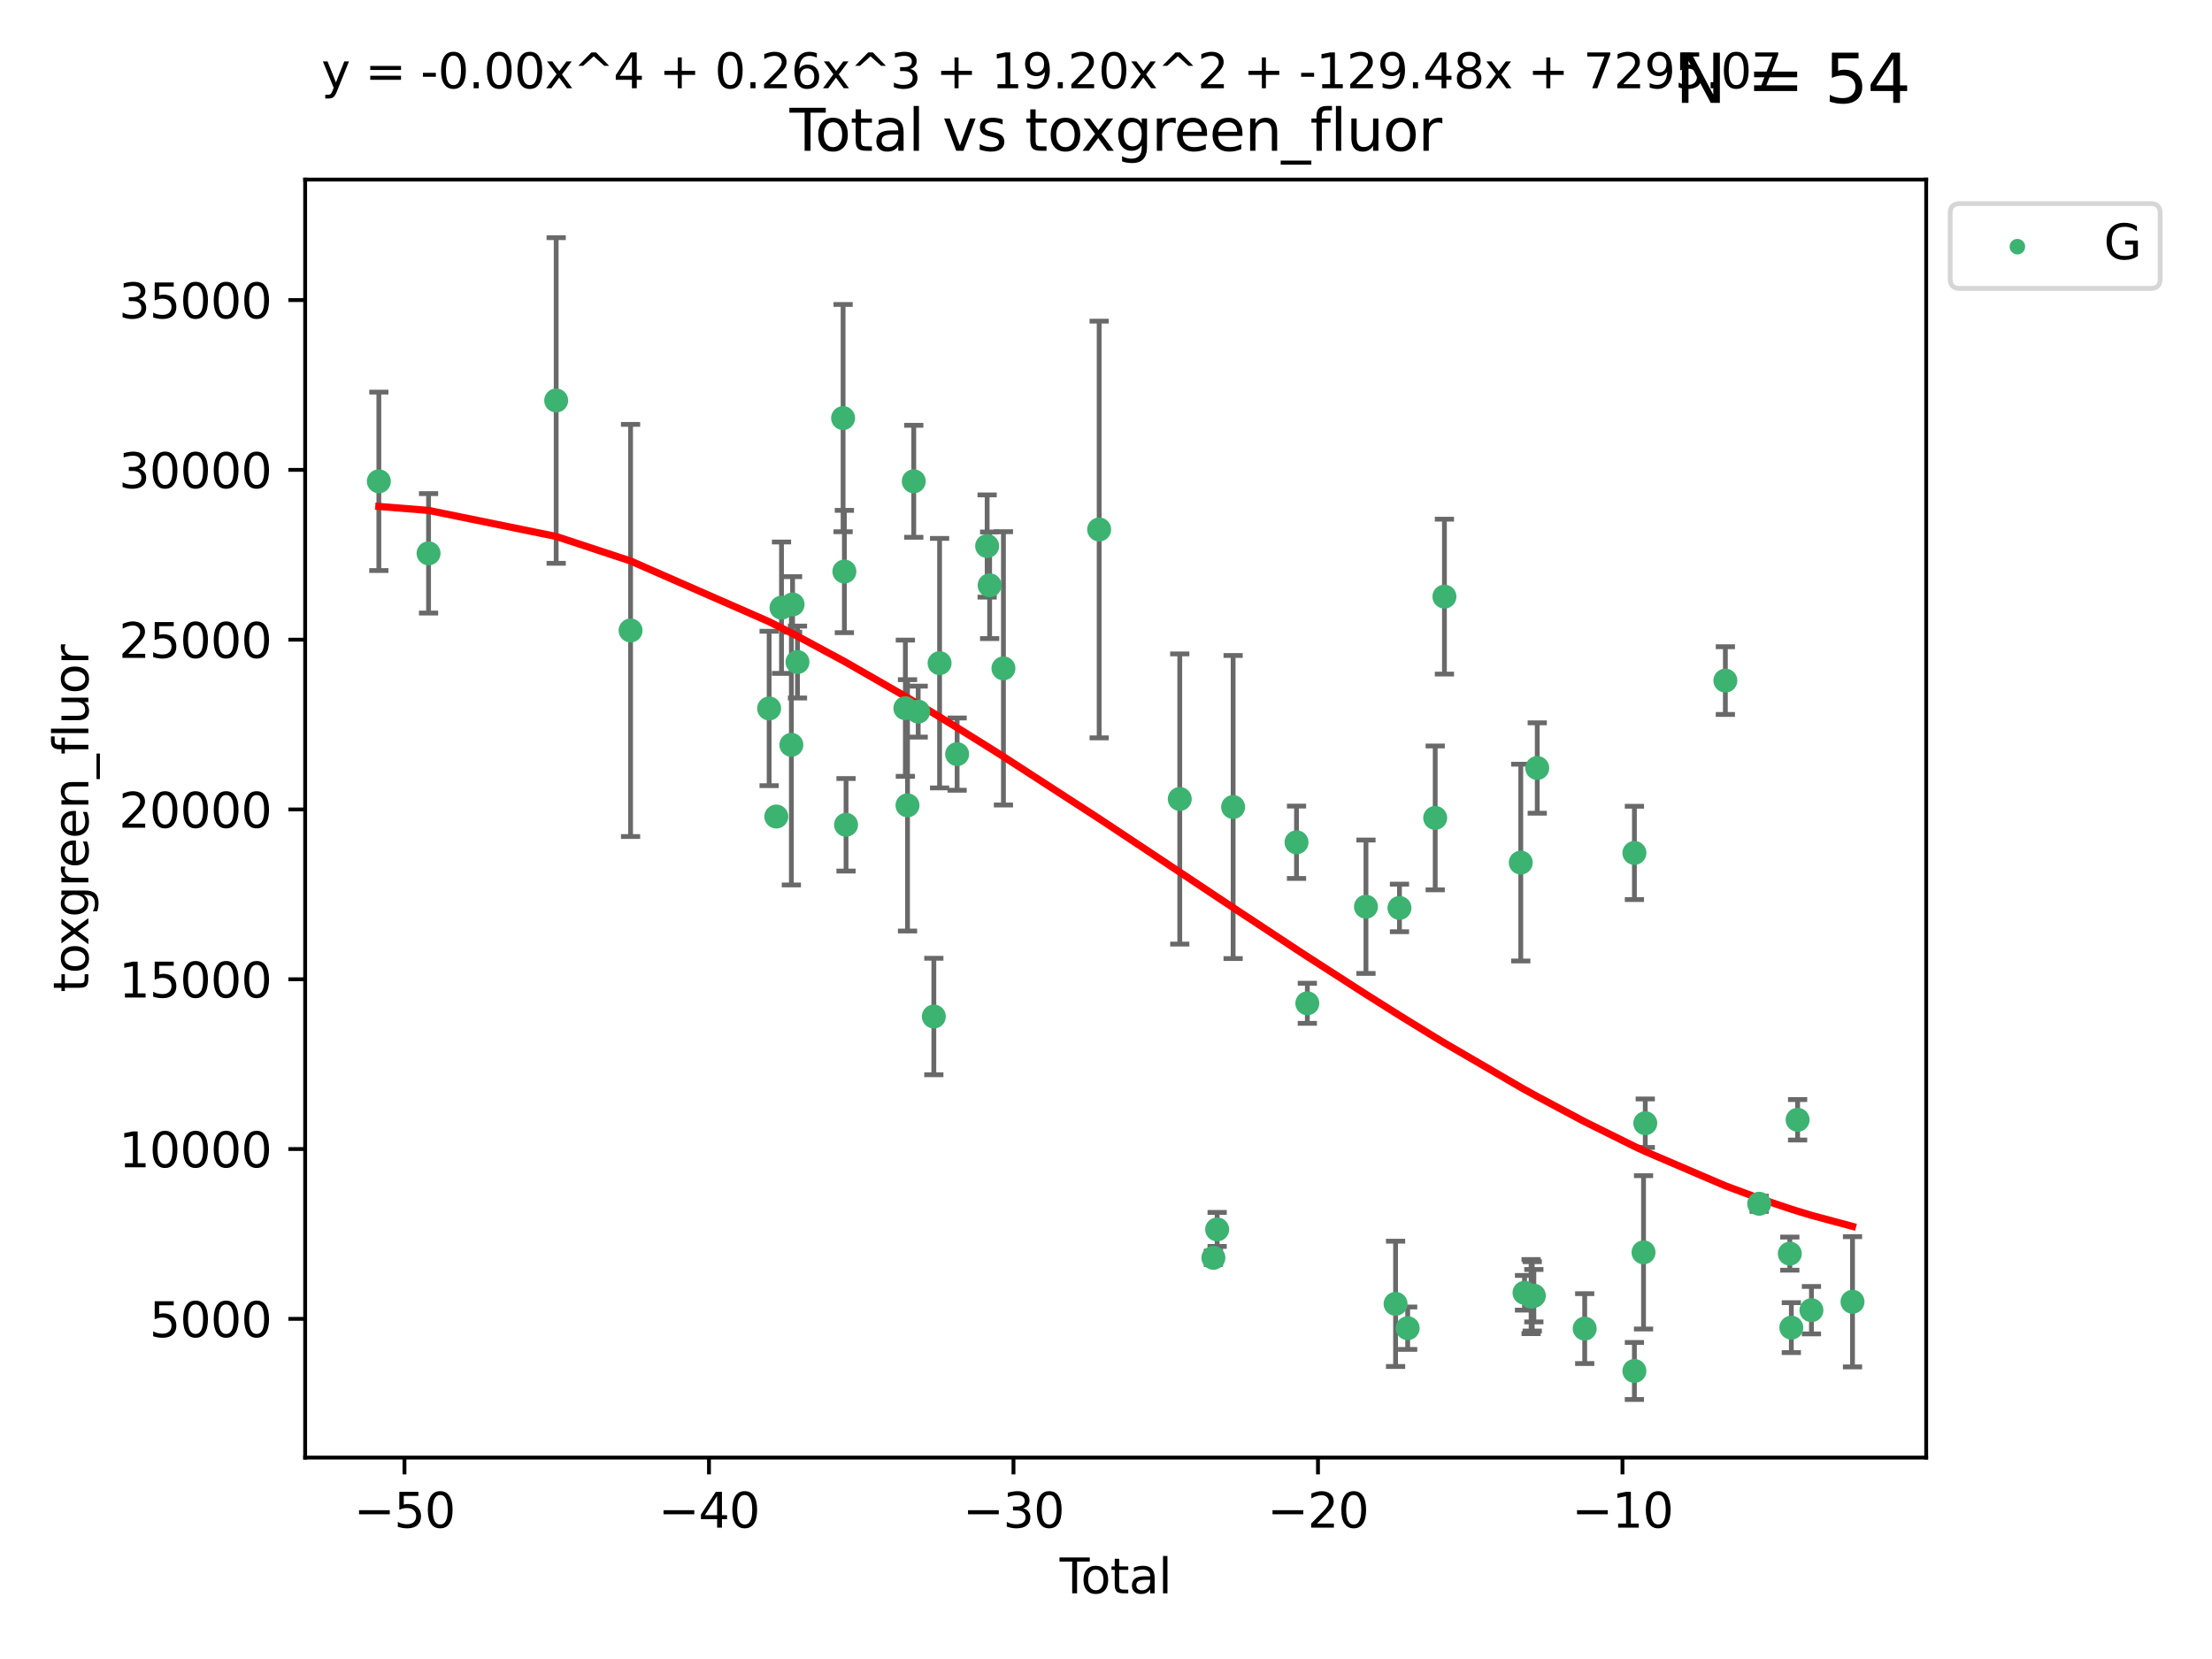 <?xml version="1.0" encoding="utf-8" standalone="no"?>
<!DOCTYPE svg PUBLIC "-//W3C//DTD SVG 1.1//EN"
  "http://www.w3.org/Graphics/SVG/1.1/DTD/svg11.dtd">
<svg xmlns:xlink="http://www.w3.org/1999/xlink" width="460.8pt" height="345.6pt" viewBox="0 0 460.8 345.6" xmlns="http://www.w3.org/2000/svg" version="1.1">
 <defs>
  <style type="text/css">*{stroke-linejoin: round; stroke-linecap: butt}</style>
 </defs>
 <g id="figure_1">
  <g id="patch_1">
   <path d="M 0 345.6 
L 460.8 345.6 
L 460.8 0 
L 0 0 
z
" style="fill: #ffffff"/>
  </g>
  <g id="axes_1">
   <g id="patch_2">
    <path d="M 63.571 303.64 
L 401.26 303.64 
L 401.26 37.411 
L 63.571 37.411 
z
" style="fill: #ffffff"/>
   </g>
   <g id="PathCollection_1">
    <defs>
     <path id="mca7a0b93e0" d="M 0 1.118 
C 0.297 1.118 0.581 1 0.791 0.791 
C 1 0.581 1.118 0.297 1.118 0 
C 1.118 -0.297 1 -0.581 0.791 -0.791 
C 0.581 -1 0.297 -1.118 0 -1.118 
C -0.297 -1.118 -0.581 -1 -0.791 -0.791 
C -1 -0.581 -1.118 -0.297 -1.118 0 
C -1.118 0.297 -1 0.581 -0.791 0.791 
C -0.581 1 -0.297 1.118 0 1.118 
z
" style="stroke: #3cb371"/>
    </defs>
    <g clip-path="url(#p19f4863b9d)">
     <use xlink:href="#mca7a0b93e0" x="78.921" y="100.268" style="fill: #3cb371; stroke: #3cb371"/>
     <use xlink:href="#mca7a0b93e0" x="89.277" y="115.269" style="fill: #3cb371; stroke: #3cb371"/>
     <use xlink:href="#mca7a0b93e0" x="115.862" y="83.429" style="fill: #3cb371; stroke: #3cb371"/>
     <use xlink:href="#mca7a0b93e0" x="131.358" y="131.334" style="fill: #3cb371; stroke: #3cb371"/>
     <use xlink:href="#mca7a0b93e0" x="160.225" y="147.587" style="fill: #3cb371; stroke: #3cb371"/>
     <use xlink:href="#mca7a0b93e0" x="161.72" y="170.1" style="fill: #3cb371; stroke: #3cb371"/>
     <use xlink:href="#mca7a0b93e0" x="162.802" y="126.592" style="fill: #3cb371; stroke: #3cb371"/>
     <use xlink:href="#mca7a0b93e0" x="164.857" y="155.162" style="fill: #3cb371; stroke: #3cb371"/>
     <use xlink:href="#mca7a0b93e0" x="165.106" y="125.912" style="fill: #3cb371; stroke: #3cb371"/>
     <use xlink:href="#mca7a0b93e0" x="166.131" y="137.914" style="fill: #3cb371; stroke: #3cb371"/>
     <use xlink:href="#mca7a0b93e0" x="175.632" y="87.096" style="fill: #3cb371; stroke: #3cb371"/>
     <use xlink:href="#mca7a0b93e0" x="175.899" y="119.057" style="fill: #3cb371; stroke: #3cb371"/>
     <use xlink:href="#mca7a0b93e0" x="176.246" y="171.82" style="fill: #3cb371; stroke: #3cb371"/>
     <use xlink:href="#mca7a0b93e0" x="188.604" y="147.535" style="fill: #3cb371; stroke: #3cb371"/>
     <use xlink:href="#mca7a0b93e0" x="189.051" y="167.766" style="fill: #3cb371; stroke: #3cb371"/>
     <use xlink:href="#mca7a0b93e0" x="190.352" y="100.261" style="fill: #3cb371; stroke: #3cb371"/>
     <use xlink:href="#mca7a0b93e0" x="191.277" y="148.243" style="fill: #3cb371; stroke: #3cb371"/>
     <use xlink:href="#mca7a0b93e0" x="194.535" y="211.758" style="fill: #3cb371; stroke: #3cb371"/>
     <use xlink:href="#mca7a0b93e0" x="195.732" y="138.145" style="fill: #3cb371; stroke: #3cb371"/>
     <use xlink:href="#mca7a0b93e0" x="199.387" y="157.096" style="fill: #3cb371; stroke: #3cb371"/>
     <use xlink:href="#mca7a0b93e0" x="205.642" y="113.746" style="fill: #3cb371; stroke: #3cb371"/>
     <use xlink:href="#mca7a0b93e0" x="206.159" y="121.922" style="fill: #3cb371; stroke: #3cb371"/>
     <use xlink:href="#mca7a0b93e0" x="209.035" y="139.229" style="fill: #3cb371; stroke: #3cb371"/>
     <use xlink:href="#mca7a0b93e0" x="228.976" y="110.304" style="fill: #3cb371; stroke: #3cb371"/>
     <use xlink:href="#mca7a0b93e0" x="245.766" y="166.442" style="fill: #3cb371; stroke: #3cb371"/>
     <use xlink:href="#mca7a0b93e0" x="252.774" y="262.024" style="fill: #3cb371; stroke: #3cb371"/>
     <use xlink:href="#mca7a0b93e0" x="253.556" y="256.11" style="fill: #3cb371; stroke: #3cb371"/>
     <use xlink:href="#mca7a0b93e0" x="256.883" y="168.118" style="fill: #3cb371; stroke: #3cb371"/>
     <use xlink:href="#mca7a0b93e0" x="270.088" y="175.464" style="fill: #3cb371; stroke: #3cb371"/>
     <use xlink:href="#mca7a0b93e0" x="272.342" y="209.004" style="fill: #3cb371; stroke: #3cb371"/>
     <use xlink:href="#mca7a0b93e0" x="284.555" y="188.888" style="fill: #3cb371; stroke: #3cb371"/>
     <use xlink:href="#mca7a0b93e0" x="290.726" y="271.615" style="fill: #3cb371; stroke: #3cb371"/>
     <use xlink:href="#mca7a0b93e0" x="291.535" y="189.14" style="fill: #3cb371; stroke: #3cb371"/>
     <use xlink:href="#mca7a0b93e0" x="293.242" y="276.687" style="fill: #3cb371; stroke: #3cb371"/>
     <use xlink:href="#mca7a0b93e0" x="298.98" y="170.387" style="fill: #3cb371; stroke: #3cb371"/>
     <use xlink:href="#mca7a0b93e0" x="300.901" y="124.284" style="fill: #3cb371; stroke: #3cb371"/>
     <use xlink:href="#mca7a0b93e0" x="316.804" y="179.695" style="fill: #3cb371; stroke: #3cb371"/>
     <use xlink:href="#mca7a0b93e0" x="317.583" y="269.311" style="fill: #3cb371; stroke: #3cb371"/>
     <use xlink:href="#mca7a0b93e0" x="318.957" y="270.104" style="fill: #3cb371; stroke: #3cb371"/>
     <use xlink:href="#mca7a0b93e0" x="319.191" y="270.05" style="fill: #3cb371; stroke: #3cb371"/>
     <use xlink:href="#mca7a0b93e0" x="319.53" y="269.918" style="fill: #3cb371; stroke: #3cb371"/>
     <use xlink:href="#mca7a0b93e0" x="320.236" y="159.991" style="fill: #3cb371; stroke: #3cb371"/>
     <use xlink:href="#mca7a0b93e0" x="330.122" y="276.772" style="fill: #3cb371; stroke: #3cb371"/>
     <use xlink:href="#mca7a0b93e0" x="340.475" y="285.598" style="fill: #3cb371; stroke: #3cb371"/>
     <use xlink:href="#mca7a0b93e0" x="340.478" y="177.678" style="fill: #3cb371; stroke: #3cb371"/>
     <use xlink:href="#mca7a0b93e0" x="342.378" y="260.885" style="fill: #3cb371; stroke: #3cb371"/>
     <use xlink:href="#mca7a0b93e0" x="342.739" y="233.985" style="fill: #3cb371; stroke: #3cb371"/>
     <use xlink:href="#mca7a0b93e0" x="359.426" y="141.78" style="fill: #3cb371; stroke: #3cb371"/>
     <use xlink:href="#mca7a0b93e0" x="366.474" y="250.765" style="fill: #3cb371; stroke: #3cb371"/>
     <use xlink:href="#mca7a0b93e0" x="372.849" y="261.155" style="fill: #3cb371; stroke: #3cb371"/>
     <use xlink:href="#mca7a0b93e0" x="373.167" y="276.57" style="fill: #3cb371; stroke: #3cb371"/>
     <use xlink:href="#mca7a0b93e0" x="374.476" y="233.274" style="fill: #3cb371; stroke: #3cb371"/>
     <use xlink:href="#mca7a0b93e0" x="377.355" y="272.936" style="fill: #3cb371; stroke: #3cb371"/>
     <use xlink:href="#mca7a0b93e0" x="385.911" y="271.184" style="fill: #3cb371; stroke: #3cb371"/>
    </g>
   </g>
   <g id="matplotlib.axis_1">
    <g id="xtick_1">
     <g id="line2d_1">
      <defs>
       <path id="m74542e76d1" d="M 0 0 
L 0 3.5 
" style="stroke: #000000; stroke-width: 0.8"/>
      </defs>
      <g>
       <use xlink:href="#m74542e76d1" x="84.259" y="303.64" style="stroke: #000000; stroke-width: 0.8"/>
      </g>
     </g>
     <g id="text_1">
      <!-- −50 -->
      <g transform="translate(73.707 318.238)scale(0.1 -0.1)">
       <defs>
        <path id="DejaVuSans-2212" d="M 678 2272 
L 4684 2272 
L 4684 1741 
L 678 1741 
L 678 2272 
z
" transform="scale(0.016)"/>
        <path id="DejaVuSans-35" d="M 691 4666 
L 3169 4666 
L 3169 4134 
L 1269 4134 
L 1269 2991 
Q 1406 3038 1543 3061 
Q 1681 3084 1819 3084 
Q 2600 3084 3056 2656 
Q 3513 2228 3513 1497 
Q 3513 744 3044 326 
Q 2575 -91 1722 -91 
Q 1428 -91 1123 -41 
Q 819 9 494 109 
L 494 744 
Q 775 591 1075 516 
Q 1375 441 1709 441 
Q 2250 441 2565 725 
Q 2881 1009 2881 1497 
Q 2881 1984 2565 2268 
Q 2250 2553 1709 2553 
Q 1456 2553 1204 2497 
Q 953 2441 691 2322 
L 691 4666 
z
" transform="scale(0.016)"/>
        <path id="DejaVuSans-30" d="M 2034 4250 
Q 1547 4250 1301 3770 
Q 1056 3291 1056 2328 
Q 1056 1369 1301 889 
Q 1547 409 2034 409 
Q 2525 409 2770 889 
Q 3016 1369 3016 2328 
Q 3016 3291 2770 3770 
Q 2525 4250 2034 4250 
z
M 2034 4750 
Q 2819 4750 3233 4129 
Q 3647 3509 3647 2328 
Q 3647 1150 3233 529 
Q 2819 -91 2034 -91 
Q 1250 -91 836 529 
Q 422 1150 422 2328 
Q 422 3509 836 4129 
Q 1250 4750 2034 4750 
z
" transform="scale(0.016)"/>
       </defs>
       <use xlink:href="#DejaVuSans-2212"/>
       <use xlink:href="#DejaVuSans-35" x="83.789"/>
       <use xlink:href="#DejaVuSans-30" x="147.412"/>
      </g>
     </g>
    </g>
    <g id="xtick_2">
     <g id="line2d_2">
      <g>
       <use xlink:href="#m74542e76d1" x="147.692" y="303.64" style="stroke: #000000; stroke-width: 0.8"/>
      </g>
     </g>
     <g id="text_2">
      <!-- −40 -->
      <g transform="translate(137.14 318.238)scale(0.1 -0.1)">
       <defs>
        <path id="DejaVuSans-34" d="M 2419 4116 
L 825 1625 
L 2419 1625 
L 2419 4116 
z
M 2253 4666 
L 3047 4666 
L 3047 1625 
L 3713 1625 
L 3713 1100 
L 3047 1100 
L 3047 0 
L 2419 0 
L 2419 1100 
L 313 1100 
L 313 1709 
L 2253 4666 
z
" transform="scale(0.016)"/>
       </defs>
       <use xlink:href="#DejaVuSans-2212"/>
       <use xlink:href="#DejaVuSans-34" x="83.789"/>
       <use xlink:href="#DejaVuSans-30" x="147.412"/>
      </g>
     </g>
    </g>
    <g id="xtick_3">
     <g id="line2d_3">
      <g>
       <use xlink:href="#m74542e76d1" x="211.126" y="303.64" style="stroke: #000000; stroke-width: 0.8"/>
      </g>
     </g>
     <g id="text_3">
      <!-- −30 -->
      <g transform="translate(200.573 318.238)scale(0.1 -0.1)">
       <defs>
        <path id="DejaVuSans-33" d="M 2597 2516 
Q 3050 2419 3304 2112 
Q 3559 1806 3559 1356 
Q 3559 666 3084 287 
Q 2609 -91 1734 -91 
Q 1441 -91 1130 -33 
Q 819 25 488 141 
L 488 750 
Q 750 597 1062 519 
Q 1375 441 1716 441 
Q 2309 441 2620 675 
Q 2931 909 2931 1356 
Q 2931 1769 2642 2001 
Q 2353 2234 1838 2234 
L 1294 2234 
L 1294 2753 
L 1863 2753 
Q 2328 2753 2575 2939 
Q 2822 3125 2822 3475 
Q 2822 3834 2567 4026 
Q 2313 4219 1838 4219 
Q 1578 4219 1281 4162 
Q 984 4106 628 3988 
L 628 4550 
Q 988 4650 1302 4700 
Q 1616 4750 1894 4750 
Q 2613 4750 3031 4423 
Q 3450 4097 3450 3541 
Q 3450 3153 3228 2886 
Q 3006 2619 2597 2516 
z
" transform="scale(0.016)"/>
       </defs>
       <use xlink:href="#DejaVuSans-2212"/>
       <use xlink:href="#DejaVuSans-33" x="83.789"/>
       <use xlink:href="#DejaVuSans-30" x="147.412"/>
      </g>
     </g>
    </g>
    <g id="xtick_4">
     <g id="line2d_4">
      <g>
       <use xlink:href="#m74542e76d1" x="274.559" y="303.64" style="stroke: #000000; stroke-width: 0.8"/>
      </g>
     </g>
     <g id="text_4">
      <!-- −20 -->
      <g transform="translate(264.006 318.238)scale(0.1 -0.1)">
       <defs>
        <path id="DejaVuSans-32" d="M 1228 531 
L 3431 531 
L 3431 0 
L 469 0 
L 469 531 
Q 828 903 1448 1529 
Q 2069 2156 2228 2338 
Q 2531 2678 2651 2914 
Q 2772 3150 2772 3378 
Q 2772 3750 2511 3984 
Q 2250 4219 1831 4219 
Q 1534 4219 1204 4116 
Q 875 4013 500 3803 
L 500 4441 
Q 881 4594 1212 4672 
Q 1544 4750 1819 4750 
Q 2544 4750 2975 4387 
Q 3406 4025 3406 3419 
Q 3406 3131 3298 2873 
Q 3191 2616 2906 2266 
Q 2828 2175 2409 1742 
Q 1991 1309 1228 531 
z
" transform="scale(0.016)"/>
       </defs>
       <use xlink:href="#DejaVuSans-2212"/>
       <use xlink:href="#DejaVuSans-32" x="83.789"/>
       <use xlink:href="#DejaVuSans-30" x="147.412"/>
      </g>
     </g>
    </g>
    <g id="xtick_5">
     <g id="line2d_5">
      <g>
       <use xlink:href="#m74542e76d1" x="337.992" y="303.64" style="stroke: #000000; stroke-width: 0.8"/>
      </g>
     </g>
     <g id="text_5">
      <!-- −10 -->
      <g transform="translate(327.439 318.238)scale(0.1 -0.1)">
       <defs>
        <path id="DejaVuSans-31" d="M 794 531 
L 1825 531 
L 1825 4091 
L 703 3866 
L 703 4441 
L 1819 4666 
L 2450 4666 
L 2450 531 
L 3481 531 
L 3481 0 
L 794 0 
L 794 531 
z
" transform="scale(0.016)"/>
       </defs>
       <use xlink:href="#DejaVuSans-2212"/>
       <use xlink:href="#DejaVuSans-31" x="83.789"/>
       <use xlink:href="#DejaVuSans-30" x="147.412"/>
      </g>
     </g>
    </g>
    <g id="text_6">
     <!-- Total -->
     <g transform="translate(220.739 331.917)scale(0.1 -0.1)">
      <defs>
       <path id="DejaVuSans-54" d="M -19 4666 
L 3928 4666 
L 3928 4134 
L 2272 4134 
L 2272 0 
L 1638 0 
L 1638 4134 
L -19 4134 
L -19 4666 
z
" transform="scale(0.016)"/>
       <path id="DejaVuSans-6f" d="M 1959 3097 
Q 1497 3097 1228 2736 
Q 959 2375 959 1747 
Q 959 1119 1226 758 
Q 1494 397 1959 397 
Q 2419 397 2687 759 
Q 2956 1122 2956 1747 
Q 2956 2369 2687 2733 
Q 2419 3097 1959 3097 
z
M 1959 3584 
Q 2709 3584 3137 3096 
Q 3566 2609 3566 1747 
Q 3566 888 3137 398 
Q 2709 -91 1959 -91 
Q 1206 -91 779 398 
Q 353 888 353 1747 
Q 353 2609 779 3096 
Q 1206 3584 1959 3584 
z
" transform="scale(0.016)"/>
       <path id="DejaVuSans-74" d="M 1172 4494 
L 1172 3500 
L 2356 3500 
L 2356 3053 
L 1172 3053 
L 1172 1153 
Q 1172 725 1289 603 
Q 1406 481 1766 481 
L 2356 481 
L 2356 0 
L 1766 0 
Q 1100 0 847 248 
Q 594 497 594 1153 
L 594 3053 
L 172 3053 
L 172 3500 
L 594 3500 
L 594 4494 
L 1172 4494 
z
" transform="scale(0.016)"/>
       <path id="DejaVuSans-61" d="M 2194 1759 
Q 1497 1759 1228 1600 
Q 959 1441 959 1056 
Q 959 750 1161 570 
Q 1363 391 1709 391 
Q 2188 391 2477 730 
Q 2766 1069 2766 1631 
L 2766 1759 
L 2194 1759 
z
M 3341 1997 
L 3341 0 
L 2766 0 
L 2766 531 
Q 2569 213 2275 61 
Q 1981 -91 1556 -91 
Q 1019 -91 701 211 
Q 384 513 384 1019 
Q 384 1609 779 1909 
Q 1175 2209 1959 2209 
L 2766 2209 
L 2766 2266 
Q 2766 2663 2505 2880 
Q 2244 3097 1772 3097 
Q 1472 3097 1187 3025 
Q 903 2953 641 2809 
L 641 3341 
Q 956 3463 1253 3523 
Q 1550 3584 1831 3584 
Q 2591 3584 2966 3190 
Q 3341 2797 3341 1997 
z
" transform="scale(0.016)"/>
       <path id="DejaVuSans-6c" d="M 603 4863 
L 1178 4863 
L 1178 0 
L 603 0 
L 603 4863 
z
" transform="scale(0.016)"/>
      </defs>
      <use xlink:href="#DejaVuSans-54"/>
      <use xlink:href="#DejaVuSans-6f" x="44.084"/>
      <use xlink:href="#DejaVuSans-74" x="105.266"/>
      <use xlink:href="#DejaVuSans-61" x="144.475"/>
      <use xlink:href="#DejaVuSans-6c" x="205.754"/>
     </g>
    </g>
   </g>
   <g id="matplotlib.axis_2">
    <g id="ytick_1">
     <g id="line2d_6">
      <defs>
       <path id="m81d56e09ad" d="M 0 0 
L -3.5 0 
" style="stroke: #000000; stroke-width: 0.8"/>
      </defs>
      <g>
       <use xlink:href="#m81d56e09ad" x="63.571" y="274.741" style="stroke: #000000; stroke-width: 0.8"/>
      </g>
     </g>
     <g id="text_7">
      <!-- 5000 -->
      <g transform="translate(31.121 278.54)scale(0.1 -0.1)">
       <use xlink:href="#DejaVuSans-35"/>
       <use xlink:href="#DejaVuSans-30" x="63.623"/>
       <use xlink:href="#DejaVuSans-30" x="127.246"/>
       <use xlink:href="#DejaVuSans-30" x="190.869"/>
      </g>
     </g>
    </g>
    <g id="ytick_2">
     <g id="line2d_7">
      <g>
       <use xlink:href="#m81d56e09ad" x="63.571" y="239.369" style="stroke: #000000; stroke-width: 0.8"/>
      </g>
     </g>
     <g id="text_8">
      <!-- 10000 -->
      <g transform="translate(24.759 243.168)scale(0.1 -0.1)">
       <use xlink:href="#DejaVuSans-31"/>
       <use xlink:href="#DejaVuSans-30" x="63.623"/>
       <use xlink:href="#DejaVuSans-30" x="127.246"/>
       <use xlink:href="#DejaVuSans-30" x="190.869"/>
       <use xlink:href="#DejaVuSans-30" x="254.492"/>
      </g>
     </g>
    </g>
    <g id="ytick_3">
     <g id="line2d_8">
      <g>
       <use xlink:href="#m81d56e09ad" x="63.571" y="203.997" style="stroke: #000000; stroke-width: 0.8"/>
      </g>
     </g>
     <g id="text_9">
      <!-- 15000 -->
      <g transform="translate(24.759 207.796)scale(0.1 -0.1)">
       <use xlink:href="#DejaVuSans-31"/>
       <use xlink:href="#DejaVuSans-35" x="63.623"/>
       <use xlink:href="#DejaVuSans-30" x="127.246"/>
       <use xlink:href="#DejaVuSans-30" x="190.869"/>
       <use xlink:href="#DejaVuSans-30" x="254.492"/>
      </g>
     </g>
    </g>
    <g id="ytick_4">
     <g id="line2d_9">
      <g>
       <use xlink:href="#m81d56e09ad" x="63.571" y="168.625" style="stroke: #000000; stroke-width: 0.8"/>
      </g>
     </g>
     <g id="text_10">
      <!-- 20000 -->
      <g transform="translate(24.759 172.424)scale(0.1 -0.1)">
       <use xlink:href="#DejaVuSans-32"/>
       <use xlink:href="#DejaVuSans-30" x="63.623"/>
       <use xlink:href="#DejaVuSans-30" x="127.246"/>
       <use xlink:href="#DejaVuSans-30" x="190.869"/>
       <use xlink:href="#DejaVuSans-30" x="254.492"/>
      </g>
     </g>
    </g>
    <g id="ytick_5">
     <g id="line2d_10">
      <g>
       <use xlink:href="#m81d56e09ad" x="63.571" y="133.253" style="stroke: #000000; stroke-width: 0.8"/>
      </g>
     </g>
     <g id="text_11">
      <!-- 25000 -->
      <g transform="translate(24.759 137.052)scale(0.1 -0.1)">
       <use xlink:href="#DejaVuSans-32"/>
       <use xlink:href="#DejaVuSans-35" x="63.623"/>
       <use xlink:href="#DejaVuSans-30" x="127.246"/>
       <use xlink:href="#DejaVuSans-30" x="190.869"/>
       <use xlink:href="#DejaVuSans-30" x="254.492"/>
      </g>
     </g>
    </g>
    <g id="ytick_6">
     <g id="line2d_11">
      <g>
       <use xlink:href="#m81d56e09ad" x="63.571" y="97.881" style="stroke: #000000; stroke-width: 0.8"/>
      </g>
     </g>
     <g id="text_12">
      <!-- 30000 -->
      <g transform="translate(24.759 101.68)scale(0.1 -0.1)">
       <use xlink:href="#DejaVuSans-33"/>
       <use xlink:href="#DejaVuSans-30" x="63.623"/>
       <use xlink:href="#DejaVuSans-30" x="127.246"/>
       <use xlink:href="#DejaVuSans-30" x="190.869"/>
       <use xlink:href="#DejaVuSans-30" x="254.492"/>
      </g>
     </g>
    </g>
    <g id="ytick_7">
     <g id="line2d_12">
      <g>
       <use xlink:href="#m81d56e09ad" x="63.571" y="62.509" style="stroke: #000000; stroke-width: 0.8"/>
      </g>
     </g>
     <g id="text_13">
      <!-- 35000 -->
      <g transform="translate(24.759 66.308)scale(0.1 -0.1)">
       <use xlink:href="#DejaVuSans-33"/>
       <use xlink:href="#DejaVuSans-35" x="63.623"/>
       <use xlink:href="#DejaVuSans-30" x="127.246"/>
       <use xlink:href="#DejaVuSans-30" x="190.869"/>
       <use xlink:href="#DejaVuSans-30" x="254.492"/>
      </g>
     </g>
    </g>
    <g id="text_14">
     <!-- toxgreen_fluor -->
     <g transform="translate(18.401 206.72)rotate(-90)scale(0.1 -0.1)">
      <defs>
       <path id="DejaVuSans-78" d="M 3513 3500 
L 2247 1797 
L 3578 0 
L 2900 0 
L 1881 1375 
L 863 0 
L 184 0 
L 1544 1831 
L 300 3500 
L 978 3500 
L 1906 2253 
L 2834 3500 
L 3513 3500 
z
" transform="scale(0.016)"/>
       <path id="DejaVuSans-67" d="M 2906 1791 
Q 2906 2416 2648 2759 
Q 2391 3103 1925 3103 
Q 1463 3103 1205 2759 
Q 947 2416 947 1791 
Q 947 1169 1205 825 
Q 1463 481 1925 481 
Q 2391 481 2648 825 
Q 2906 1169 2906 1791 
z
M 3481 434 
Q 3481 -459 3084 -895 
Q 2688 -1331 1869 -1331 
Q 1566 -1331 1297 -1286 
Q 1028 -1241 775 -1147 
L 775 -588 
Q 1028 -725 1275 -790 
Q 1522 -856 1778 -856 
Q 2344 -856 2625 -561 
Q 2906 -266 2906 331 
L 2906 616 
Q 2728 306 2450 153 
Q 2172 0 1784 0 
Q 1141 0 747 490 
Q 353 981 353 1791 
Q 353 2603 747 3093 
Q 1141 3584 1784 3584 
Q 2172 3584 2450 3431 
Q 2728 3278 2906 2969 
L 2906 3500 
L 3481 3500 
L 3481 434 
z
" transform="scale(0.016)"/>
       <path id="DejaVuSans-72" d="M 2631 2963 
Q 2534 3019 2420 3045 
Q 2306 3072 2169 3072 
Q 1681 3072 1420 2755 
Q 1159 2438 1159 1844 
L 1159 0 
L 581 0 
L 581 3500 
L 1159 3500 
L 1159 2956 
Q 1341 3275 1631 3429 
Q 1922 3584 2338 3584 
Q 2397 3584 2469 3576 
Q 2541 3569 2628 3553 
L 2631 2963 
z
" transform="scale(0.016)"/>
       <path id="DejaVuSans-65" d="M 3597 1894 
L 3597 1613 
L 953 1613 
Q 991 1019 1311 708 
Q 1631 397 2203 397 
Q 2534 397 2845 478 
Q 3156 559 3463 722 
L 3463 178 
Q 3153 47 2828 -22 
Q 2503 -91 2169 -91 
Q 1331 -91 842 396 
Q 353 884 353 1716 
Q 353 2575 817 3079 
Q 1281 3584 2069 3584 
Q 2775 3584 3186 3129 
Q 3597 2675 3597 1894 
z
M 3022 2063 
Q 3016 2534 2758 2815 
Q 2500 3097 2075 3097 
Q 1594 3097 1305 2825 
Q 1016 2553 972 2059 
L 3022 2063 
z
" transform="scale(0.016)"/>
       <path id="DejaVuSans-6e" d="M 3513 2113 
L 3513 0 
L 2938 0 
L 2938 2094 
Q 2938 2591 2744 2837 
Q 2550 3084 2163 3084 
Q 1697 3084 1428 2787 
Q 1159 2491 1159 1978 
L 1159 0 
L 581 0 
L 581 3500 
L 1159 3500 
L 1159 2956 
Q 1366 3272 1645 3428 
Q 1925 3584 2291 3584 
Q 2894 3584 3203 3211 
Q 3513 2838 3513 2113 
z
" transform="scale(0.016)"/>
       <path id="DejaVuSans-5f" d="M 3263 -1063 
L 3263 -1509 
L -63 -1509 
L -63 -1063 
L 3263 -1063 
z
" transform="scale(0.016)"/>
       <path id="DejaVuSans-66" d="M 2375 4863 
L 2375 4384 
L 1825 4384 
Q 1516 4384 1395 4259 
Q 1275 4134 1275 3809 
L 1275 3500 
L 2222 3500 
L 2222 3053 
L 1275 3053 
L 1275 0 
L 697 0 
L 697 3053 
L 147 3053 
L 147 3500 
L 697 3500 
L 697 3744 
Q 697 4328 969 4595 
Q 1241 4863 1831 4863 
L 2375 4863 
z
" transform="scale(0.016)"/>
       <path id="DejaVuSans-75" d="M 544 1381 
L 544 3500 
L 1119 3500 
L 1119 1403 
Q 1119 906 1312 657 
Q 1506 409 1894 409 
Q 2359 409 2629 706 
Q 2900 1003 2900 1516 
L 2900 3500 
L 3475 3500 
L 3475 0 
L 2900 0 
L 2900 538 
Q 2691 219 2414 64 
Q 2138 -91 1772 -91 
Q 1169 -91 856 284 
Q 544 659 544 1381 
z
M 1991 3584 
L 1991 3584 
z
" transform="scale(0.016)"/>
      </defs>
      <use xlink:href="#DejaVuSans-74"/>
      <use xlink:href="#DejaVuSans-6f" x="39.209"/>
      <use xlink:href="#DejaVuSans-78" x="97.266"/>
      <use xlink:href="#DejaVuSans-67" x="156.445"/>
      <use xlink:href="#DejaVuSans-72" x="219.922"/>
      <use xlink:href="#DejaVuSans-65" x="258.785"/>
      <use xlink:href="#DejaVuSans-65" x="320.309"/>
      <use xlink:href="#DejaVuSans-6e" x="381.832"/>
      <use xlink:href="#DejaVuSans-5f" x="445.211"/>
      <use xlink:href="#DejaVuSans-66" x="495.211"/>
      <use xlink:href="#DejaVuSans-6c" x="530.416"/>
      <use xlink:href="#DejaVuSans-75" x="558.199"/>
      <use xlink:href="#DejaVuSans-6f" x="621.578"/>
      <use xlink:href="#DejaVuSans-72" x="682.76"/>
     </g>
    </g>
   </g>
   <g id="LineCollection_1">
    <path d="M 78.921 118.854 
L 78.921 81.682 
" clip-path="url(#p19f4863b9d)" style="fill: none; stroke: #696969"/>
    <path d="M 89.277 127.71 
L 89.277 102.827 
" clip-path="url(#p19f4863b9d)" style="fill: none; stroke: #696969"/>
    <path d="M 115.862 117.345 
L 115.862 49.513 
" clip-path="url(#p19f4863b9d)" style="fill: none; stroke: #696969"/>
    <path d="M 131.358 174.264 
L 131.358 88.404 
" clip-path="url(#p19f4863b9d)" style="fill: none; stroke: #696969"/>
    <path d="M 160.225 163.67 
L 160.225 131.504 
" clip-path="url(#p19f4863b9d)" style="fill: none; stroke: #696969"/>
    <path d="M 161.72 170.583 
L 161.72 169.617 
" clip-path="url(#p19f4863b9d)" style="fill: none; stroke: #696969"/>
    <path d="M 162.802 140.278 
L 162.802 112.906 
" clip-path="url(#p19f4863b9d)" style="fill: none; stroke: #696969"/>
    <path d="M 164.857 184.347 
L 164.857 125.978 
" clip-path="url(#p19f4863b9d)" style="fill: none; stroke: #696969"/>
    <path d="M 165.106 131.695 
L 165.106 120.128 
" clip-path="url(#p19f4863b9d)" style="fill: none; stroke: #696969"/>
    <path d="M 166.131 145.403 
L 166.131 130.424 
" clip-path="url(#p19f4863b9d)" style="fill: none; stroke: #696969"/>
    <path d="M 175.632 110.771 
L 175.632 63.422 
" clip-path="url(#p19f4863b9d)" style="fill: none; stroke: #696969"/>
    <path d="M 175.899 131.798 
L 175.899 106.317 
" clip-path="url(#p19f4863b9d)" style="fill: none; stroke: #696969"/>
    <path d="M 176.246 181.459 
L 176.246 162.18 
" clip-path="url(#p19f4863b9d)" style="fill: none; stroke: #696969"/>
    <path d="M 188.604 161.724 
L 188.604 133.345 
" clip-path="url(#p19f4863b9d)" style="fill: none; stroke: #696969"/>
    <path d="M 189.051 193.944 
L 189.051 141.589 
" clip-path="url(#p19f4863b9d)" style="fill: none; stroke: #696969"/>
    <path d="M 190.352 111.926 
L 190.352 88.596 
" clip-path="url(#p19f4863b9d)" style="fill: none; stroke: #696969"/>
    <path d="M 191.277 153.552 
L 191.277 142.935 
" clip-path="url(#p19f4863b9d)" style="fill: none; stroke: #696969"/>
    <path d="M 194.535 223.89 
L 194.535 199.625 
" clip-path="url(#p19f4863b9d)" style="fill: none; stroke: #696969"/>
    <path d="M 195.732 164.134 
L 195.732 112.157 
" clip-path="url(#p19f4863b9d)" style="fill: none; stroke: #696969"/>
    <path d="M 199.387 164.624 
L 199.387 149.568 
" clip-path="url(#p19f4863b9d)" style="fill: none; stroke: #696969"/>
    <path d="M 205.642 124.394 
L 205.642 103.097 
" clip-path="url(#p19f4863b9d)" style="fill: none; stroke: #696969"/>
    <path d="M 206.159 133.028 
L 206.159 110.815 
" clip-path="url(#p19f4863b9d)" style="fill: none; stroke: #696969"/>
    <path d="M 209.035 167.695 
L 209.035 110.763 
" clip-path="url(#p19f4863b9d)" style="fill: none; stroke: #696969"/>
    <path d="M 228.976 153.711 
L 228.976 66.898 
" clip-path="url(#p19f4863b9d)" style="fill: none; stroke: #696969"/>
    <path d="M 245.766 196.67 
L 245.766 136.215 
" clip-path="url(#p19f4863b9d)" style="fill: none; stroke: #696969"/>
    <path d="M 252.774 263.419 
L 252.774 260.629 
" clip-path="url(#p19f4863b9d)" style="fill: none; stroke: #696969"/>
    <path d="M 253.556 259.653 
L 253.556 252.567 
" clip-path="url(#p19f4863b9d)" style="fill: none; stroke: #696969"/>
    <path d="M 256.883 199.689 
L 256.883 136.547 
" clip-path="url(#p19f4863b9d)" style="fill: none; stroke: #696969"/>
    <path d="M 270.088 183.002 
L 270.088 167.925 
" clip-path="url(#p19f4863b9d)" style="fill: none; stroke: #696969"/>
    <path d="M 272.342 213.18 
L 272.342 204.827 
" clip-path="url(#p19f4863b9d)" style="fill: none; stroke: #696969"/>
    <path d="M 284.555 202.781 
L 284.555 174.995 
" clip-path="url(#p19f4863b9d)" style="fill: none; stroke: #696969"/>
    <path d="M 290.726 284.666 
L 290.726 258.563 
" clip-path="url(#p19f4863b9d)" style="fill: none; stroke: #696969"/>
    <path d="M 291.535 194.096 
L 291.535 184.185 
" clip-path="url(#p19f4863b9d)" style="fill: none; stroke: #696969"/>
    <path d="M 293.242 281.107 
L 293.242 272.267 
" clip-path="url(#p19f4863b9d)" style="fill: none; stroke: #696969"/>
    <path d="M 298.98 185.371 
L 298.98 155.402 
" clip-path="url(#p19f4863b9d)" style="fill: none; stroke: #696969"/>
    <path d="M 300.901 140.419 
L 300.901 108.149 
" clip-path="url(#p19f4863b9d)" style="fill: none; stroke: #696969"/>
    <path d="M 316.804 200.193 
L 316.804 159.197 
" clip-path="url(#p19f4863b9d)" style="fill: none; stroke: #696969"/>
    <path d="M 317.583 272.921 
L 317.583 265.701 
" clip-path="url(#p19f4863b9d)" style="fill: none; stroke: #696969"/>
    <path d="M 318.957 277.823 
L 318.957 262.385 
" clip-path="url(#p19f4863b9d)" style="fill: none; stroke: #696969"/>
    <path d="M 319.191 277.273 
L 319.191 262.828 
" clip-path="url(#p19f4863b9d)" style="fill: none; stroke: #696969"/>
    <path d="M 319.53 275.381 
L 319.53 264.454 
" clip-path="url(#p19f4863b9d)" style="fill: none; stroke: #696969"/>
    <path d="M 320.236 169.405 
L 320.236 150.578 
" clip-path="url(#p19f4863b9d)" style="fill: none; stroke: #696969"/>
    <path d="M 330.122 284.05 
L 330.122 269.493 
" clip-path="url(#p19f4863b9d)" style="fill: none; stroke: #696969"/>
    <path d="M 340.475 291.539 
L 340.475 279.656 
" clip-path="url(#p19f4863b9d)" style="fill: none; stroke: #696969"/>
    <path d="M 340.478 187.396 
L 340.478 167.961 
" clip-path="url(#p19f4863b9d)" style="fill: none; stroke: #696969"/>
    <path d="M 342.378 276.853 
L 342.378 244.918 
" clip-path="url(#p19f4863b9d)" style="fill: none; stroke: #696969"/>
    <path d="M 342.739 239.034 
L 342.739 228.935 
" clip-path="url(#p19f4863b9d)" style="fill: none; stroke: #696969"/>
    <path d="M 359.426 148.833 
L 359.426 134.727 
" clip-path="url(#p19f4863b9d)" style="fill: none; stroke: #696969"/>
    <path d="M 366.474 252.346 
L 366.474 249.184 
" clip-path="url(#p19f4863b9d)" style="fill: none; stroke: #696969"/>
    <path d="M 372.849 264.605 
L 372.849 257.705 
" clip-path="url(#p19f4863b9d)" style="fill: none; stroke: #696969"/>
    <path d="M 373.167 281.773 
L 373.167 271.367 
" clip-path="url(#p19f4863b9d)" style="fill: none; stroke: #696969"/>
    <path d="M 374.476 237.487 
L 374.476 229.062 
" clip-path="url(#p19f4863b9d)" style="fill: none; stroke: #696969"/>
    <path d="M 377.355 277.875 
L 377.355 267.996 
" clip-path="url(#p19f4863b9d)" style="fill: none; stroke: #696969"/>
    <path d="M 385.911 284.749 
L 385.911 257.619 
" clip-path="url(#p19f4863b9d)" style="fill: none; stroke: #696969"/>
   </g>
   <g id="line2d_13">
    <defs>
     <path id="m960b292579" d="M 2 0 
L -2 -0 
" style="stroke: #696969"/>
    </defs>
    <g clip-path="url(#p19f4863b9d)">
     <use xlink:href="#m960b292579" x="78.921" y="118.854" style="fill: #696969; stroke: #696969"/>
     <use xlink:href="#m960b292579" x="89.277" y="127.71" style="fill: #696969; stroke: #696969"/>
     <use xlink:href="#m960b292579" x="115.862" y="117.345" style="fill: #696969; stroke: #696969"/>
     <use xlink:href="#m960b292579" x="131.358" y="174.264" style="fill: #696969; stroke: #696969"/>
     <use xlink:href="#m960b292579" x="160.225" y="163.67" style="fill: #696969; stroke: #696969"/>
     <use xlink:href="#m960b292579" x="161.72" y="170.583" style="fill: #696969; stroke: #696969"/>
     <use xlink:href="#m960b292579" x="162.802" y="140.278" style="fill: #696969; stroke: #696969"/>
     <use xlink:href="#m960b292579" x="164.857" y="184.347" style="fill: #696969; stroke: #696969"/>
     <use xlink:href="#m960b292579" x="165.106" y="131.695" style="fill: #696969; stroke: #696969"/>
     <use xlink:href="#m960b292579" x="166.131" y="145.403" style="fill: #696969; stroke: #696969"/>
     <use xlink:href="#m960b292579" x="175.632" y="110.771" style="fill: #696969; stroke: #696969"/>
     <use xlink:href="#m960b292579" x="175.899" y="131.798" style="fill: #696969; stroke: #696969"/>
     <use xlink:href="#m960b292579" x="176.246" y="181.459" style="fill: #696969; stroke: #696969"/>
     <use xlink:href="#m960b292579" x="188.604" y="161.724" style="fill: #696969; stroke: #696969"/>
     <use xlink:href="#m960b292579" x="189.051" y="193.944" style="fill: #696969; stroke: #696969"/>
     <use xlink:href="#m960b292579" x="190.352" y="111.926" style="fill: #696969; stroke: #696969"/>
     <use xlink:href="#m960b292579" x="191.277" y="153.552" style="fill: #696969; stroke: #696969"/>
     <use xlink:href="#m960b292579" x="194.535" y="223.89" style="fill: #696969; stroke: #696969"/>
     <use xlink:href="#m960b292579" x="195.732" y="164.134" style="fill: #696969; stroke: #696969"/>
     <use xlink:href="#m960b292579" x="199.387" y="164.624" style="fill: #696969; stroke: #696969"/>
     <use xlink:href="#m960b292579" x="205.642" y="124.394" style="fill: #696969; stroke: #696969"/>
     <use xlink:href="#m960b292579" x="206.159" y="133.028" style="fill: #696969; stroke: #696969"/>
     <use xlink:href="#m960b292579" x="209.035" y="167.695" style="fill: #696969; stroke: #696969"/>
     <use xlink:href="#m960b292579" x="228.976" y="153.711" style="fill: #696969; stroke: #696969"/>
     <use xlink:href="#m960b292579" x="245.766" y="196.67" style="fill: #696969; stroke: #696969"/>
     <use xlink:href="#m960b292579" x="252.774" y="263.419" style="fill: #696969; stroke: #696969"/>
     <use xlink:href="#m960b292579" x="253.556" y="259.653" style="fill: #696969; stroke: #696969"/>
     <use xlink:href="#m960b292579" x="256.883" y="199.689" style="fill: #696969; stroke: #696969"/>
     <use xlink:href="#m960b292579" x="270.088" y="183.002" style="fill: #696969; stroke: #696969"/>
     <use xlink:href="#m960b292579" x="272.342" y="213.18" style="fill: #696969; stroke: #696969"/>
     <use xlink:href="#m960b292579" x="284.555" y="202.781" style="fill: #696969; stroke: #696969"/>
     <use xlink:href="#m960b292579" x="290.726" y="284.666" style="fill: #696969; stroke: #696969"/>
     <use xlink:href="#m960b292579" x="291.535" y="194.096" style="fill: #696969; stroke: #696969"/>
     <use xlink:href="#m960b292579" x="293.242" y="281.107" style="fill: #696969; stroke: #696969"/>
     <use xlink:href="#m960b292579" x="298.98" y="185.371" style="fill: #696969; stroke: #696969"/>
     <use xlink:href="#m960b292579" x="300.901" y="140.419" style="fill: #696969; stroke: #696969"/>
     <use xlink:href="#m960b292579" x="316.804" y="200.193" style="fill: #696969; stroke: #696969"/>
     <use xlink:href="#m960b292579" x="317.583" y="272.921" style="fill: #696969; stroke: #696969"/>
     <use xlink:href="#m960b292579" x="318.957" y="277.823" style="fill: #696969; stroke: #696969"/>
     <use xlink:href="#m960b292579" x="319.191" y="277.273" style="fill: #696969; stroke: #696969"/>
     <use xlink:href="#m960b292579" x="319.53" y="275.381" style="fill: #696969; stroke: #696969"/>
     <use xlink:href="#m960b292579" x="320.236" y="169.405" style="fill: #696969; stroke: #696969"/>
     <use xlink:href="#m960b292579" x="330.122" y="284.05" style="fill: #696969; stroke: #696969"/>
     <use xlink:href="#m960b292579" x="340.475" y="291.539" style="fill: #696969; stroke: #696969"/>
     <use xlink:href="#m960b292579" x="340.478" y="187.396" style="fill: #696969; stroke: #696969"/>
     <use xlink:href="#m960b292579" x="342.378" y="276.853" style="fill: #696969; stroke: #696969"/>
     <use xlink:href="#m960b292579" x="342.739" y="239.034" style="fill: #696969; stroke: #696969"/>
     <use xlink:href="#m960b292579" x="359.426" y="148.833" style="fill: #696969; stroke: #696969"/>
     <use xlink:href="#m960b292579" x="366.474" y="252.346" style="fill: #696969; stroke: #696969"/>
     <use xlink:href="#m960b292579" x="372.849" y="264.605" style="fill: #696969; stroke: #696969"/>
     <use xlink:href="#m960b292579" x="373.167" y="281.773" style="fill: #696969; stroke: #696969"/>
     <use xlink:href="#m960b292579" x="374.476" y="237.487" style="fill: #696969; stroke: #696969"/>
     <use xlink:href="#m960b292579" x="377.355" y="277.875" style="fill: #696969; stroke: #696969"/>
     <use xlink:href="#m960b292579" x="385.911" y="284.749" style="fill: #696969; stroke: #696969"/>
    </g>
   </g>
   <g id="line2d_14">
    <g clip-path="url(#p19f4863b9d)">
     <use xlink:href="#m960b292579" x="78.921" y="81.682" style="fill: #696969; stroke: #696969"/>
     <use xlink:href="#m960b292579" x="89.277" y="102.827" style="fill: #696969; stroke: #696969"/>
     <use xlink:href="#m960b292579" x="115.862" y="49.513" style="fill: #696969; stroke: #696969"/>
     <use xlink:href="#m960b292579" x="131.358" y="88.404" style="fill: #696969; stroke: #696969"/>
     <use xlink:href="#m960b292579" x="160.225" y="131.504" style="fill: #696969; stroke: #696969"/>
     <use xlink:href="#m960b292579" x="161.72" y="169.617" style="fill: #696969; stroke: #696969"/>
     <use xlink:href="#m960b292579" x="162.802" y="112.906" style="fill: #696969; stroke: #696969"/>
     <use xlink:href="#m960b292579" x="164.857" y="125.978" style="fill: #696969; stroke: #696969"/>
     <use xlink:href="#m960b292579" x="165.106" y="120.128" style="fill: #696969; stroke: #696969"/>
     <use xlink:href="#m960b292579" x="166.131" y="130.424" style="fill: #696969; stroke: #696969"/>
     <use xlink:href="#m960b292579" x="175.632" y="63.422" style="fill: #696969; stroke: #696969"/>
     <use xlink:href="#m960b292579" x="175.899" y="106.317" style="fill: #696969; stroke: #696969"/>
     <use xlink:href="#m960b292579" x="176.246" y="162.18" style="fill: #696969; stroke: #696969"/>
     <use xlink:href="#m960b292579" x="188.604" y="133.345" style="fill: #696969; stroke: #696969"/>
     <use xlink:href="#m960b292579" x="189.051" y="141.589" style="fill: #696969; stroke: #696969"/>
     <use xlink:href="#m960b292579" x="190.352" y="88.596" style="fill: #696969; stroke: #696969"/>
     <use xlink:href="#m960b292579" x="191.277" y="142.935" style="fill: #696969; stroke: #696969"/>
     <use xlink:href="#m960b292579" x="194.535" y="199.625" style="fill: #696969; stroke: #696969"/>
     <use xlink:href="#m960b292579" x="195.732" y="112.157" style="fill: #696969; stroke: #696969"/>
     <use xlink:href="#m960b292579" x="199.387" y="149.568" style="fill: #696969; stroke: #696969"/>
     <use xlink:href="#m960b292579" x="205.642" y="103.097" style="fill: #696969; stroke: #696969"/>
     <use xlink:href="#m960b292579" x="206.159" y="110.815" style="fill: #696969; stroke: #696969"/>
     <use xlink:href="#m960b292579" x="209.035" y="110.763" style="fill: #696969; stroke: #696969"/>
     <use xlink:href="#m960b292579" x="228.976" y="66.898" style="fill: #696969; stroke: #696969"/>
     <use xlink:href="#m960b292579" x="245.766" y="136.215" style="fill: #696969; stroke: #696969"/>
     <use xlink:href="#m960b292579" x="252.774" y="260.629" style="fill: #696969; stroke: #696969"/>
     <use xlink:href="#m960b292579" x="253.556" y="252.567" style="fill: #696969; stroke: #696969"/>
     <use xlink:href="#m960b292579" x="256.883" y="136.547" style="fill: #696969; stroke: #696969"/>
     <use xlink:href="#m960b292579" x="270.088" y="167.925" style="fill: #696969; stroke: #696969"/>
     <use xlink:href="#m960b292579" x="272.342" y="204.827" style="fill: #696969; stroke: #696969"/>
     <use xlink:href="#m960b292579" x="284.555" y="174.995" style="fill: #696969; stroke: #696969"/>
     <use xlink:href="#m960b292579" x="290.726" y="258.563" style="fill: #696969; stroke: #696969"/>
     <use xlink:href="#m960b292579" x="291.535" y="184.185" style="fill: #696969; stroke: #696969"/>
     <use xlink:href="#m960b292579" x="293.242" y="272.267" style="fill: #696969; stroke: #696969"/>
     <use xlink:href="#m960b292579" x="298.98" y="155.402" style="fill: #696969; stroke: #696969"/>
     <use xlink:href="#m960b292579" x="300.901" y="108.149" style="fill: #696969; stroke: #696969"/>
     <use xlink:href="#m960b292579" x="316.804" y="159.197" style="fill: #696969; stroke: #696969"/>
     <use xlink:href="#m960b292579" x="317.583" y="265.701" style="fill: #696969; stroke: #696969"/>
     <use xlink:href="#m960b292579" x="318.957" y="262.385" style="fill: #696969; stroke: #696969"/>
     <use xlink:href="#m960b292579" x="319.191" y="262.828" style="fill: #696969; stroke: #696969"/>
     <use xlink:href="#m960b292579" x="319.53" y="264.454" style="fill: #696969; stroke: #696969"/>
     <use xlink:href="#m960b292579" x="320.236" y="150.578" style="fill: #696969; stroke: #696969"/>
     <use xlink:href="#m960b292579" x="330.122" y="269.493" style="fill: #696969; stroke: #696969"/>
     <use xlink:href="#m960b292579" x="340.475" y="279.656" style="fill: #696969; stroke: #696969"/>
     <use xlink:href="#m960b292579" x="340.478" y="167.961" style="fill: #696969; stroke: #696969"/>
     <use xlink:href="#m960b292579" x="342.378" y="244.918" style="fill: #696969; stroke: #696969"/>
     <use xlink:href="#m960b292579" x="342.739" y="228.935" style="fill: #696969; stroke: #696969"/>
     <use xlink:href="#m960b292579" x="359.426" y="134.727" style="fill: #696969; stroke: #696969"/>
     <use xlink:href="#m960b292579" x="366.474" y="249.184" style="fill: #696969; stroke: #696969"/>
     <use xlink:href="#m960b292579" x="372.849" y="257.705" style="fill: #696969; stroke: #696969"/>
     <use xlink:href="#m960b292579" x="373.167" y="271.367" style="fill: #696969; stroke: #696969"/>
     <use xlink:href="#m960b292579" x="374.476" y="229.062" style="fill: #696969; stroke: #696969"/>
     <use xlink:href="#m960b292579" x="377.355" y="267.996" style="fill: #696969; stroke: #696969"/>
     <use xlink:href="#m960b292579" x="385.911" y="257.619" style="fill: #696969; stroke: #696969"/>
    </g>
   </g>
   <g id="line2d_15">
    <path d="M 78.921 105.502 
L 89.277 106.328 
L 115.862 111.754 
L 131.358 116.86 
L 160.225 129.515 
L 161.72 130.267 
L 162.802 130.816 
L 164.857 131.871 
L 165.106 132 
L 166.131 132.532 
L 175.632 137.643 
L 175.899 137.792 
L 176.246 137.984 
L 188.604 145.074 
L 189.051 145.338 
L 190.352 146.111 
L 191.277 146.662 
L 194.535 148.621 
L 195.732 149.347 
L 199.387 151.584 
L 205.642 155.477 
L 206.159 155.802 
L 209.035 157.618 
L 228.976 170.54 
L 245.766 181.679 
L 252.774 186.346 
L 253.556 186.866 
L 256.883 189.077 
L 270.088 197.79 
L 272.342 199.263 
L 284.555 207.131 
L 290.726 211.018 
L 291.535 211.523 
L 293.242 212.583 
L 298.98 216.102 
L 300.901 217.264 
L 316.804 226.519 
L 317.583 226.954 
L 318.957 227.716 
L 319.191 227.845 
L 319.53 228.033 
L 320.236 228.42 
L 330.122 233.681 
L 340.475 238.809 
L 340.478 238.811 
L 342.378 239.705 
L 342.739 239.874 
L 359.426 247.024 
L 366.474 249.645 
L 372.849 251.791 
L 373.167 251.893 
L 374.476 252.304 
L 377.355 253.174 
L 385.911 255.479 
" clip-path="url(#p19f4863b9d)" style="fill: none; stroke: #ff0000; stroke-width: 1.5; stroke-linecap: square"/>
   </g>
   <g id="line2d_16">
    <defs>
     <path id="m6699137888" d="M 0 2 
C 0.53 2 1.039 1.789 1.414 1.414 
C 1.789 1.039 2 0.53 2 0 
C 2 -0.53 1.789 -1.039 1.414 -1.414 
C 1.039 -1.789 0.53 -2 0 -2 
C -0.53 -2 -1.039 -1.789 -1.414 -1.414 
C -1.789 -1.039 -2 -0.53 -2 0 
C -2 0.53 -1.789 1.039 -1.414 1.414 
C -1.039 1.789 -0.53 2 0 2 
z
" style="stroke: #3cb371"/>
    </defs>
    <g clip-path="url(#p19f4863b9d)">
     <use xlink:href="#m6699137888" x="78.921" y="100.268" style="fill: #3cb371; stroke: #3cb371"/>
     <use xlink:href="#m6699137888" x="89.277" y="115.269" style="fill: #3cb371; stroke: #3cb371"/>
     <use xlink:href="#m6699137888" x="115.862" y="83.429" style="fill: #3cb371; stroke: #3cb371"/>
     <use xlink:href="#m6699137888" x="131.358" y="131.334" style="fill: #3cb371; stroke: #3cb371"/>
     <use xlink:href="#m6699137888" x="160.225" y="147.587" style="fill: #3cb371; stroke: #3cb371"/>
     <use xlink:href="#m6699137888" x="161.72" y="170.1" style="fill: #3cb371; stroke: #3cb371"/>
     <use xlink:href="#m6699137888" x="162.802" y="126.592" style="fill: #3cb371; stroke: #3cb371"/>
     <use xlink:href="#m6699137888" x="164.857" y="155.162" style="fill: #3cb371; stroke: #3cb371"/>
     <use xlink:href="#m6699137888" x="165.106" y="125.912" style="fill: #3cb371; stroke: #3cb371"/>
     <use xlink:href="#m6699137888" x="166.131" y="137.914" style="fill: #3cb371; stroke: #3cb371"/>
     <use xlink:href="#m6699137888" x="175.632" y="87.096" style="fill: #3cb371; stroke: #3cb371"/>
     <use xlink:href="#m6699137888" x="175.899" y="119.057" style="fill: #3cb371; stroke: #3cb371"/>
     <use xlink:href="#m6699137888" x="176.246" y="171.82" style="fill: #3cb371; stroke: #3cb371"/>
     <use xlink:href="#m6699137888" x="188.604" y="147.535" style="fill: #3cb371; stroke: #3cb371"/>
     <use xlink:href="#m6699137888" x="189.051" y="167.766" style="fill: #3cb371; stroke: #3cb371"/>
     <use xlink:href="#m6699137888" x="190.352" y="100.261" style="fill: #3cb371; stroke: #3cb371"/>
     <use xlink:href="#m6699137888" x="191.277" y="148.243" style="fill: #3cb371; stroke: #3cb371"/>
     <use xlink:href="#m6699137888" x="194.535" y="211.758" style="fill: #3cb371; stroke: #3cb371"/>
     <use xlink:href="#m6699137888" x="195.732" y="138.145" style="fill: #3cb371; stroke: #3cb371"/>
     <use xlink:href="#m6699137888" x="199.387" y="157.096" style="fill: #3cb371; stroke: #3cb371"/>
     <use xlink:href="#m6699137888" x="205.642" y="113.746" style="fill: #3cb371; stroke: #3cb371"/>
     <use xlink:href="#m6699137888" x="206.159" y="121.922" style="fill: #3cb371; stroke: #3cb371"/>
     <use xlink:href="#m6699137888" x="209.035" y="139.229" style="fill: #3cb371; stroke: #3cb371"/>
     <use xlink:href="#m6699137888" x="228.976" y="110.304" style="fill: #3cb371; stroke: #3cb371"/>
     <use xlink:href="#m6699137888" x="245.766" y="166.442" style="fill: #3cb371; stroke: #3cb371"/>
     <use xlink:href="#m6699137888" x="252.774" y="262.024" style="fill: #3cb371; stroke: #3cb371"/>
     <use xlink:href="#m6699137888" x="253.556" y="256.11" style="fill: #3cb371; stroke: #3cb371"/>
     <use xlink:href="#m6699137888" x="256.883" y="168.118" style="fill: #3cb371; stroke: #3cb371"/>
     <use xlink:href="#m6699137888" x="270.088" y="175.464" style="fill: #3cb371; stroke: #3cb371"/>
     <use xlink:href="#m6699137888" x="272.342" y="209.004" style="fill: #3cb371; stroke: #3cb371"/>
     <use xlink:href="#m6699137888" x="284.555" y="188.888" style="fill: #3cb371; stroke: #3cb371"/>
     <use xlink:href="#m6699137888" x="290.726" y="271.615" style="fill: #3cb371; stroke: #3cb371"/>
     <use xlink:href="#m6699137888" x="291.535" y="189.14" style="fill: #3cb371; stroke: #3cb371"/>
     <use xlink:href="#m6699137888" x="293.242" y="276.687" style="fill: #3cb371; stroke: #3cb371"/>
     <use xlink:href="#m6699137888" x="298.98" y="170.387" style="fill: #3cb371; stroke: #3cb371"/>
     <use xlink:href="#m6699137888" x="300.901" y="124.284" style="fill: #3cb371; stroke: #3cb371"/>
     <use xlink:href="#m6699137888" x="316.804" y="179.695" style="fill: #3cb371; stroke: #3cb371"/>
     <use xlink:href="#m6699137888" x="317.583" y="269.311" style="fill: #3cb371; stroke: #3cb371"/>
     <use xlink:href="#m6699137888" x="318.957" y="270.104" style="fill: #3cb371; stroke: #3cb371"/>
     <use xlink:href="#m6699137888" x="319.191" y="270.05" style="fill: #3cb371; stroke: #3cb371"/>
     <use xlink:href="#m6699137888" x="319.53" y="269.918" style="fill: #3cb371; stroke: #3cb371"/>
     <use xlink:href="#m6699137888" x="320.236" y="159.991" style="fill: #3cb371; stroke: #3cb371"/>
     <use xlink:href="#m6699137888" x="330.122" y="276.772" style="fill: #3cb371; stroke: #3cb371"/>
     <use xlink:href="#m6699137888" x="340.475" y="285.598" style="fill: #3cb371; stroke: #3cb371"/>
     <use xlink:href="#m6699137888" x="340.478" y="177.678" style="fill: #3cb371; stroke: #3cb371"/>
     <use xlink:href="#m6699137888" x="342.378" y="260.885" style="fill: #3cb371; stroke: #3cb371"/>
     <use xlink:href="#m6699137888" x="342.739" y="233.985" style="fill: #3cb371; stroke: #3cb371"/>
     <use xlink:href="#m6699137888" x="359.426" y="141.78" style="fill: #3cb371; stroke: #3cb371"/>
     <use xlink:href="#m6699137888" x="366.474" y="250.765" style="fill: #3cb371; stroke: #3cb371"/>
     <use xlink:href="#m6699137888" x="372.849" y="261.155" style="fill: #3cb371; stroke: #3cb371"/>
     <use xlink:href="#m6699137888" x="373.167" y="276.57" style="fill: #3cb371; stroke: #3cb371"/>
     <use xlink:href="#m6699137888" x="374.476" y="233.274" style="fill: #3cb371; stroke: #3cb371"/>
     <use xlink:href="#m6699137888" x="377.355" y="272.936" style="fill: #3cb371; stroke: #3cb371"/>
     <use xlink:href="#m6699137888" x="385.911" y="271.184" style="fill: #3cb371; stroke: #3cb371"/>
    </g>
   </g>
   <g id="patch_3">
    <path d="M 63.571 303.64 
L 63.571 37.411 
" style="fill: none; stroke: #000000; stroke-width: 0.8; stroke-linejoin: miter; stroke-linecap: square"/>
   </g>
   <g id="patch_4">
    <path d="M 401.26 303.64 
L 401.26 37.411 
" style="fill: none; stroke: #000000; stroke-width: 0.8; stroke-linejoin: miter; stroke-linecap: square"/>
   </g>
   <g id="patch_5">
    <path d="M 63.571 303.64 
L 401.26 303.64 
" style="fill: none; stroke: #000000; stroke-width: 0.8; stroke-linejoin: miter; stroke-linecap: square"/>
   </g>
   <g id="patch_6">
    <path d="M 63.571 37.411 
L 401.26 37.411 
" style="fill: none; stroke: #000000; stroke-width: 0.8; stroke-linejoin: miter; stroke-linecap: square"/>
   </g>
   <g id="text_15">
    <!-- N = 54 -->
    <g transform="translate(348.964 21.426)scale(0.14 -0.14)">
     <defs>
      <path id="DejaVuSans-4e" d="M 628 4666 
L 1478 4666 
L 3547 763 
L 3547 4666 
L 4159 4666 
L 4159 0 
L 3309 0 
L 1241 3903 
L 1241 0 
L 628 0 
L 628 4666 
z
" transform="scale(0.016)"/>
      <path id="DejaVuSans-20" transform="scale(0.016)"/>
      <path id="DejaVuSans-3d" d="M 678 2906 
L 4684 2906 
L 4684 2381 
L 678 2381 
L 678 2906 
z
M 678 1631 
L 4684 1631 
L 4684 1100 
L 678 1100 
L 678 1631 
z
" transform="scale(0.016)"/>
     </defs>
     <use xlink:href="#DejaVuSans-4e"/>
     <use xlink:href="#DejaVuSans-20" x="74.805"/>
     <use xlink:href="#DejaVuSans-3d" x="106.592"/>
     <use xlink:href="#DejaVuSans-20" x="190.381"/>
     <use xlink:href="#DejaVuSans-35" x="222.168"/>
     <use xlink:href="#DejaVuSans-34" x="285.791"/>
    </g>
   </g>
   <g id="text_16">
    <!-- y = -0.00x^4 + 0.26x^3 + 19.20x^2 + -129.48x + 7295.07 -->
    <g transform="translate(66.948 18.387)scale(0.1 -0.1)">
     <defs>
      <path id="DejaVuSans-79" d="M 2059 -325 
Q 1816 -950 1584 -1140 
Q 1353 -1331 966 -1331 
L 506 -1331 
L 506 -850 
L 844 -850 
Q 1081 -850 1212 -737 
Q 1344 -625 1503 -206 
L 1606 56 
L 191 3500 
L 800 3500 
L 1894 763 
L 2988 3500 
L 3597 3500 
L 2059 -325 
z
" transform="scale(0.016)"/>
      <path id="DejaVuSans-2d" d="M 313 2009 
L 1997 2009 
L 1997 1497 
L 313 1497 
L 313 2009 
z
" transform="scale(0.016)"/>
      <path id="DejaVuSans-2e" d="M 684 794 
L 1344 794 
L 1344 0 
L 684 0 
L 684 794 
z
" transform="scale(0.016)"/>
      <path id="DejaVuSans-5e" d="M 2988 4666 
L 4684 2925 
L 4056 2925 
L 2681 4159 
L 1306 2925 
L 678 2925 
L 2375 4666 
L 2988 4666 
z
" transform="scale(0.016)"/>
      <path id="DejaVuSans-2b" d="M 2944 4013 
L 2944 2272 
L 4684 2272 
L 4684 1741 
L 2944 1741 
L 2944 0 
L 2419 0 
L 2419 1741 
L 678 1741 
L 678 2272 
L 2419 2272 
L 2419 4013 
L 2944 4013 
z
" transform="scale(0.016)"/>
      <path id="DejaVuSans-36" d="M 2113 2584 
Q 1688 2584 1439 2293 
Q 1191 2003 1191 1497 
Q 1191 994 1439 701 
Q 1688 409 2113 409 
Q 2538 409 2786 701 
Q 3034 994 3034 1497 
Q 3034 2003 2786 2293 
Q 2538 2584 2113 2584 
z
M 3366 4563 
L 3366 3988 
Q 3128 4100 2886 4159 
Q 2644 4219 2406 4219 
Q 1781 4219 1451 3797 
Q 1122 3375 1075 2522 
Q 1259 2794 1537 2939 
Q 1816 3084 2150 3084 
Q 2853 3084 3261 2657 
Q 3669 2231 3669 1497 
Q 3669 778 3244 343 
Q 2819 -91 2113 -91 
Q 1303 -91 875 529 
Q 447 1150 447 2328 
Q 447 3434 972 4092 
Q 1497 4750 2381 4750 
Q 2619 4750 2861 4703 
Q 3103 4656 3366 4563 
z
" transform="scale(0.016)"/>
      <path id="DejaVuSans-39" d="M 703 97 
L 703 672 
Q 941 559 1184 500 
Q 1428 441 1663 441 
Q 2288 441 2617 861 
Q 2947 1281 2994 2138 
Q 2813 1869 2534 1725 
Q 2256 1581 1919 1581 
Q 1219 1581 811 2004 
Q 403 2428 403 3163 
Q 403 3881 828 4315 
Q 1253 4750 1959 4750 
Q 2769 4750 3195 4129 
Q 3622 3509 3622 2328 
Q 3622 1225 3098 567 
Q 2575 -91 1691 -91 
Q 1453 -91 1209 -44 
Q 966 3 703 97 
z
M 1959 2075 
Q 2384 2075 2632 2365 
Q 2881 2656 2881 3163 
Q 2881 3666 2632 3958 
Q 2384 4250 1959 4250 
Q 1534 4250 1286 3958 
Q 1038 3666 1038 3163 
Q 1038 2656 1286 2365 
Q 1534 2075 1959 2075 
z
" transform="scale(0.016)"/>
      <path id="DejaVuSans-38" d="M 2034 2216 
Q 1584 2216 1326 1975 
Q 1069 1734 1069 1313 
Q 1069 891 1326 650 
Q 1584 409 2034 409 
Q 2484 409 2743 651 
Q 3003 894 3003 1313 
Q 3003 1734 2745 1975 
Q 2488 2216 2034 2216 
z
M 1403 2484 
Q 997 2584 770 2862 
Q 544 3141 544 3541 
Q 544 4100 942 4425 
Q 1341 4750 2034 4750 
Q 2731 4750 3128 4425 
Q 3525 4100 3525 3541 
Q 3525 3141 3298 2862 
Q 3072 2584 2669 2484 
Q 3125 2378 3379 2068 
Q 3634 1759 3634 1313 
Q 3634 634 3220 271 
Q 2806 -91 2034 -91 
Q 1263 -91 848 271 
Q 434 634 434 1313 
Q 434 1759 690 2068 
Q 947 2378 1403 2484 
z
M 1172 3481 
Q 1172 3119 1398 2916 
Q 1625 2713 2034 2713 
Q 2441 2713 2670 2916 
Q 2900 3119 2900 3481 
Q 2900 3844 2670 4047 
Q 2441 4250 2034 4250 
Q 1625 4250 1398 4047 
Q 1172 3844 1172 3481 
z
" transform="scale(0.016)"/>
      <path id="DejaVuSans-37" d="M 525 4666 
L 3525 4666 
L 3525 4397 
L 1831 0 
L 1172 0 
L 2766 4134 
L 525 4134 
L 525 4666 
z
" transform="scale(0.016)"/>
     </defs>
     <use xlink:href="#DejaVuSans-79"/>
     <use xlink:href="#DejaVuSans-20" x="59.18"/>
     <use xlink:href="#DejaVuSans-3d" x="90.967"/>
     <use xlink:href="#DejaVuSans-20" x="174.756"/>
     <use xlink:href="#DejaVuSans-2d" x="206.543"/>
     <use xlink:href="#DejaVuSans-30" x="242.627"/>
     <use xlink:href="#DejaVuSans-2e" x="306.25"/>
     <use xlink:href="#DejaVuSans-30" x="338.037"/>
     <use xlink:href="#DejaVuSans-30" x="401.66"/>
     <use xlink:href="#DejaVuSans-78" x="465.283"/>
     <use xlink:href="#DejaVuSans-5e" x="524.463"/>
     <use xlink:href="#DejaVuSans-34" x="608.252"/>
     <use xlink:href="#DejaVuSans-20" x="671.875"/>
     <use xlink:href="#DejaVuSans-2b" x="703.662"/>
     <use xlink:href="#DejaVuSans-20" x="787.451"/>
     <use xlink:href="#DejaVuSans-30" x="819.238"/>
     <use xlink:href="#DejaVuSans-2e" x="882.861"/>
     <use xlink:href="#DejaVuSans-32" x="914.648"/>
     <use xlink:href="#DejaVuSans-36" x="978.271"/>
     <use xlink:href="#DejaVuSans-78" x="1041.895"/>
     <use xlink:href="#DejaVuSans-5e" x="1101.074"/>
     <use xlink:href="#DejaVuSans-33" x="1184.863"/>
     <use xlink:href="#DejaVuSans-20" x="1248.486"/>
     <use xlink:href="#DejaVuSans-2b" x="1280.273"/>
     <use xlink:href="#DejaVuSans-20" x="1364.062"/>
     <use xlink:href="#DejaVuSans-31" x="1395.85"/>
     <use xlink:href="#DejaVuSans-39" x="1459.473"/>
     <use xlink:href="#DejaVuSans-2e" x="1523.096"/>
     <use xlink:href="#DejaVuSans-32" x="1554.883"/>
     <use xlink:href="#DejaVuSans-30" x="1618.506"/>
     <use xlink:href="#DejaVuSans-78" x="1682.129"/>
     <use xlink:href="#DejaVuSans-5e" x="1741.309"/>
     <use xlink:href="#DejaVuSans-32" x="1825.098"/>
     <use xlink:href="#DejaVuSans-20" x="1888.721"/>
     <use xlink:href="#DejaVuSans-2b" x="1920.508"/>
     <use xlink:href="#DejaVuSans-20" x="2004.297"/>
     <use xlink:href="#DejaVuSans-2d" x="2036.084"/>
     <use xlink:href="#DejaVuSans-31" x="2072.168"/>
     <use xlink:href="#DejaVuSans-32" x="2135.791"/>
     <use xlink:href="#DejaVuSans-39" x="2199.414"/>
     <use xlink:href="#DejaVuSans-2e" x="2263.037"/>
     <use xlink:href="#DejaVuSans-34" x="2294.824"/>
     <use xlink:href="#DejaVuSans-38" x="2358.447"/>
     <use xlink:href="#DejaVuSans-78" x="2422.07"/>
     <use xlink:href="#DejaVuSans-20" x="2481.25"/>
     <use xlink:href="#DejaVuSans-2b" x="2513.037"/>
     <use xlink:href="#DejaVuSans-20" x="2596.826"/>
     <use xlink:href="#DejaVuSans-37" x="2628.613"/>
     <use xlink:href="#DejaVuSans-32" x="2692.236"/>
     <use xlink:href="#DejaVuSans-39" x="2755.859"/>
     <use xlink:href="#DejaVuSans-35" x="2819.482"/>
     <use xlink:href="#DejaVuSans-2e" x="2883.105"/>
     <use xlink:href="#DejaVuSans-30" x="2914.893"/>
     <use xlink:href="#DejaVuSans-37" x="2978.516"/>
    </g>
   </g>
   <g id="text_17">
    <!-- Total vs toxgreen_fluor -->
    <g transform="translate(164.48 31.411)scale(0.12 -0.12)">
     <defs>
      <path id="DejaVuSans-76" d="M 191 3500 
L 800 3500 
L 1894 563 
L 2988 3500 
L 3597 3500 
L 2284 0 
L 1503 0 
L 191 3500 
z
" transform="scale(0.016)"/>
      <path id="DejaVuSans-73" d="M 2834 3397 
L 2834 2853 
Q 2591 2978 2328 3040 
Q 2066 3103 1784 3103 
Q 1356 3103 1142 2972 
Q 928 2841 928 2578 
Q 928 2378 1081 2264 
Q 1234 2150 1697 2047 
L 1894 2003 
Q 2506 1872 2764 1633 
Q 3022 1394 3022 966 
Q 3022 478 2636 193 
Q 2250 -91 1575 -91 
Q 1294 -91 989 -36 
Q 684 19 347 128 
L 347 722 
Q 666 556 975 473 
Q 1284 391 1588 391 
Q 1994 391 2212 530 
Q 2431 669 2431 922 
Q 2431 1156 2273 1281 
Q 2116 1406 1581 1522 
L 1381 1569 
Q 847 1681 609 1914 
Q 372 2147 372 2553 
Q 372 3047 722 3315 
Q 1072 3584 1716 3584 
Q 2034 3584 2315 3537 
Q 2597 3491 2834 3397 
z
" transform="scale(0.016)"/>
     </defs>
     <use xlink:href="#DejaVuSans-54"/>
     <use xlink:href="#DejaVuSans-6f" x="44.084"/>
     <use xlink:href="#DejaVuSans-74" x="105.266"/>
     <use xlink:href="#DejaVuSans-61" x="144.475"/>
     <use xlink:href="#DejaVuSans-6c" x="205.754"/>
     <use xlink:href="#DejaVuSans-20" x="233.537"/>
     <use xlink:href="#DejaVuSans-76" x="265.324"/>
     <use xlink:href="#DejaVuSans-73" x="324.504"/>
     <use xlink:href="#DejaVuSans-20" x="376.604"/>
     <use xlink:href="#DejaVuSans-74" x="408.391"/>
     <use xlink:href="#DejaVuSans-6f" x="447.6"/>
     <use xlink:href="#DejaVuSans-78" x="505.656"/>
     <use xlink:href="#DejaVuSans-67" x="564.836"/>
     <use xlink:href="#DejaVuSans-72" x="628.312"/>
     <use xlink:href="#DejaVuSans-65" x="667.176"/>
     <use xlink:href="#DejaVuSans-65" x="728.699"/>
     <use xlink:href="#DejaVuSans-6e" x="790.223"/>
     <use xlink:href="#DejaVuSans-5f" x="853.602"/>
     <use xlink:href="#DejaVuSans-66" x="903.602"/>
     <use xlink:href="#DejaVuSans-6c" x="938.807"/>
     <use xlink:href="#DejaVuSans-75" x="966.59"/>
     <use xlink:href="#DejaVuSans-6f" x="1029.969"/>
     <use xlink:href="#DejaVuSans-72" x="1091.15"/>
    </g>
   </g>
   <g id="legend_1">
    <g id="patch_7">
     <path d="M 408.26 60.089 
L 448.008 60.089 
Q 450.008 60.089 450.008 58.089 
L 450.008 44.411 
Q 450.008 42.411 448.008 42.411 
L 408.26 42.411 
Q 406.26 42.411 406.26 44.411 
L 406.26 58.089 
Q 406.26 60.089 408.26 60.089 
z
" style="fill: #ffffff; opacity: 0.8; stroke: #cccccc; stroke-linejoin: miter"/>
    </g>
    <g id="PathCollection_2">
     <g>
      <use xlink:href="#mca7a0b93e0" x="420.26" y="51.385" style="fill: #3cb371; stroke: #3cb371"/>
     </g>
    </g>
    <g id="text_18">
     <!-- G -->
     <g transform="translate(438.26 54.01)scale(0.1 -0.1)">
      <defs>
       <path id="DejaVuSans-47" d="M 3809 666 
L 3809 1919 
L 2778 1919 
L 2778 2438 
L 4434 2438 
L 4434 434 
Q 4069 175 3628 42 
Q 3188 -91 2688 -91 
Q 1594 -91 976 548 
Q 359 1188 359 2328 
Q 359 3472 976 4111 
Q 1594 4750 2688 4750 
Q 3144 4750 3555 4637 
Q 3966 4525 4313 4306 
L 4313 3634 
Q 3963 3931 3569 4081 
Q 3175 4231 2741 4231 
Q 1884 4231 1454 3753 
Q 1025 3275 1025 2328 
Q 1025 1384 1454 906 
Q 1884 428 2741 428 
Q 3075 428 3337 486 
Q 3600 544 3809 666 
z
" transform="scale(0.016)"/>
      </defs>
      <use xlink:href="#DejaVuSans-47"/>
     </g>
    </g>
   </g>
  </g>
 </g>
 <defs>
  <clipPath id="p19f4863b9d">
   <rect x="63.571" y="37.411" width="337.689" height="266.229"/>
  </clipPath>
 </defs>
</svg>
